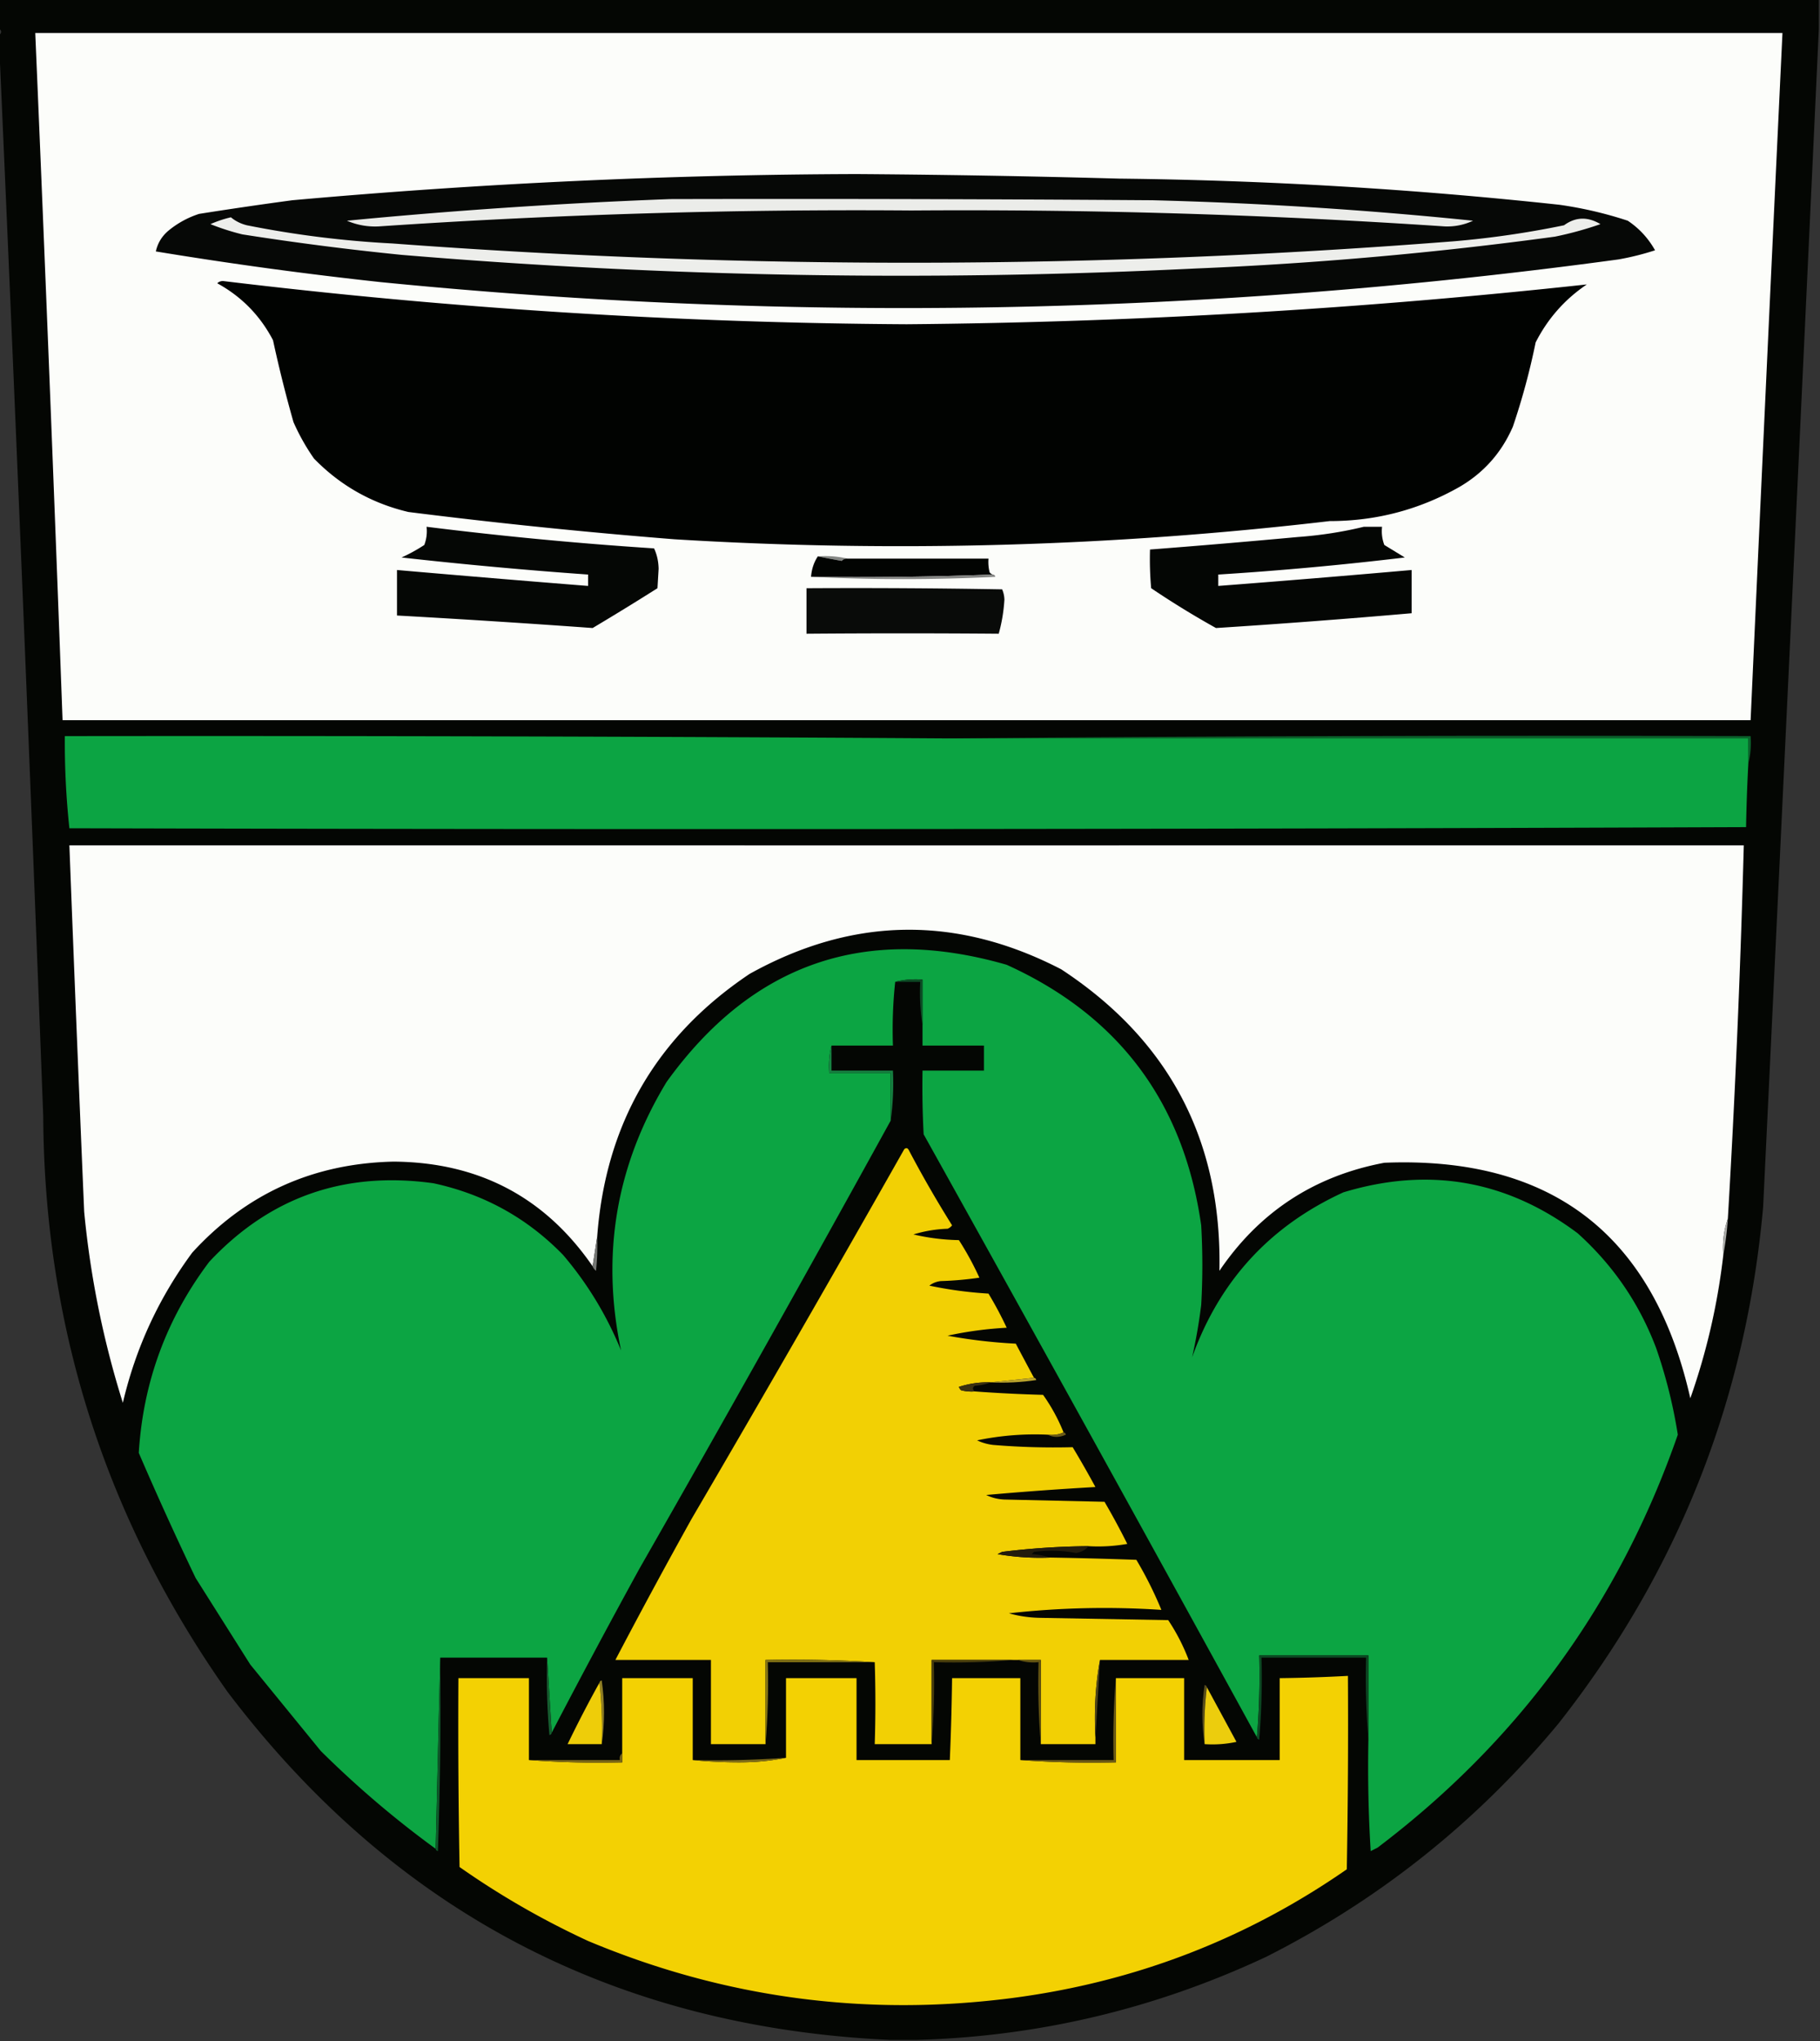 <svg xmlns="http://www.w3.org/2000/svg" width="800" height="897" style="shape-rendering:geometricPrecision;text-rendering:geometricPrecision;image-rendering:optimizeQuality;fill-rule:evenodd;clip-rule:evenodd"><rect width="100%" height="100%" fill="#333333" stroke="none"/><path style="opacity:1" fill="#040603" d="M-.5-.5h800v13a310488.37 310488.37 0 0 1-24.5 518c-7.584 84.794-37.584 160.461-90 227-35.817 43.17-78.65 77.337-128.5 102.5-48.899 22.893-100.232 35.059-154 36.5h-11c-121.261-5.543-218.428-56.543-291.5-153-53.51-75.863-80.51-160.197-81-253A71006.594 71006.594 0 0 0-.5 16.5v-1c1.333-1 1.333-2 0-3v-13z"/><path style="opacity:1" fill="#fcfdfa" d="M15.5 14.5h768a137310.932 137310.932 0 0 0-14 302h-742a51915.622 51915.622 0 0 0-12-302z"/><path style="opacity:1" fill="#060806" d="M376.5 76.5c38.036.257 76.536.923 115.5 2A1997.376 1997.376 0 0 1 685.5 90a173.006 173.006 0 0 1 30 7c5.019 3.354 9.019 7.687 12 13a119.12 119.12 0 0 1-16 4c-181.19 24.663-362.523 27.997-544 10a1803.636 1803.636 0 0 1-99-13.5c.835-3.824 2.835-6.99 6-9.5a40.872 40.872 0 0 1 13-7 1750.962 1750.962 0 0 1 41-6c82.829-7.424 165.496-11.258 248-11.5z"/><path style="opacity:1" fill="#ebece9" d="M294.5 87.5c70.667-.167 141.334 0 212 .5a1839.498 1839.498 0 0 1 141 9c-3.952 1.844-8.118 2.677-12.5 2.5a3151.233 3151.233 0 0 0-234.5-7 3102.621 3102.621 0 0 0-234 7c-4.879.239-9.545-.594-14-2.5a2423.003 2423.003 0 0 1 142-9.5z"/><path style="opacity:1" fill="#edeeeb" d="M101.5 95.5c2 1.667 4.334 2.834 7 3.5a441.828 441.828 0 0 0 64 8c155.7 11.609 311.367 11.276 467-1a409.714 409.714 0 0 0 48-7c5.037-3.692 10.37-3.858 16-.5a155.942 155.942 0 0 1-20 5.5 1688.76 1688.76 0 0 1-158 14 2632.195 2632.195 0 0 1-349-6 1258.3 1258.3 0 0 1-70-9 104.937 104.937 0 0 1-14-4.5c3.005-1.318 6.005-2.318 9-3z"/><path style="opacity:1" fill="#010301" d="M95.5 124.5c.597-.639 1.43-.972 2.5-1a2629.528 2629.528 0 0 0 300.5 19 2998.999 2998.999 0 0 0 299-17.5c-9.695 6.554-17.195 15.054-22.5 25.5a302.711 302.711 0 0 1-10 37c-4.955 11.429-12.789 20.262-23.5 26.5-17.647 10-36.647 15-57 15a1621.872 1621.872 0 0 1-288 8 2545.354 2545.354 0 0 1-117-12c-16.136-3.817-29.969-11.65-41.5-23.5a94.305 94.305 0 0 1-9-16 583.534 583.534 0 0 1-9-36c-5.662-10.828-13.829-19.162-24.5-25z"/><path style="opacity:1" fill="#050705" d="M187.5 231.5a1690.866 1690.866 0 0 0 100 9.5c1.276 2.724 1.942 5.724 2 9l-.5 8.5a1235.41 1235.41 0 0 1-28.5 17.5 5220.157 5220.157 0 0 0-86-5.5v-20c27.987 2.443 55.987 4.777 84 7v-5a2039.184 2039.184 0 0 1-82-7.5 72.496 72.496 0 0 0 10-5.5 16.873 16.873 0 0 0 1-8z"/><path style="opacity:1" fill="#040604" d="M599.5 231.5h8a16.873 16.873 0 0 0 1 8l9 5.5a1458.095 1458.095 0 0 1-82 7.5v5a7308.833 7308.833 0 0 0 85-7v19a3730.302 3730.302 0 0 1-86 6.5 391.787 391.787 0 0 1-28.5-17.5 145.053 145.053 0 0 1-.5-17 4271.34 4271.34 0 0 0 65-5.5c9.944-.719 19.611-2.219 29-4.5z"/><path style="opacity:1" fill="#858784" d="M359.5 244.5c4.532-.318 8.866.015 13 1-.996-.086-1.829.248-2.5 1a379.145 379.145 0 0 1-10.5-2z"/><path style="opacity:1" fill="#020402" d="M359.5 244.5c3.397.698 6.897 1.365 10.5 2 .671-.752 1.504-1.086 2.5-1h62a18.453 18.453 0 0 0 .5 6c.383.556.883.889 1.5 1a1600.65 1600.65 0 0 1-80 1c.269-3.429 1.269-6.429 3-9z"/><path style="opacity:1" fill="#828381" d="M436.5 252.5c.543.06.876.393 1 1a823.29 823.29 0 0 1-81 0 1600.65 1600.65 0 0 0 80-1z"/><path style="opacity:1" fill="#090b09" d="M354.5 258.5c28.669-.167 57.335 0 86 .5.616 1.4.949 2.9 1 4.5-.312 5.177-1.145 10.177-2.5 15a5265.493 5265.493 0 0 0-84.5 0v-20z"/><path style="opacity:1" fill="#0b612b" d="M415.5 324.5c117.832-1 235.832-1.333 354-1 .317 4.202-.017 8.202-1 12v-11h-353z"/><path style="opacity:1" fill="#0ca443" d="M415.5 324.5h353v11c-.5 9.326-.833 18.659-1 28a115176.11 115176.11 0 0 1-737 .5 355.08 355.08 0 0 1-2-40.5c129.414-.155 258.414.178 387 1z"/><path style="opacity:1" fill="#fcfdfa" d="M759.5 535.5c-1.76 5.053-2.427 10.386-2 16-2.487 21.61-7.32 42.61-14.5 63-16.252-71.944-61.085-106.444-134.5-103.5-30.785 5.794-54.952 21.628-72.5 47.5 1.19-57.125-21.976-101.292-69.5-132.5-46.043-23.851-91.709-23.184-137 2-40.996 27.471-63.33 65.971-67 115.5l-2 13c-20.951-30.398-50.117-45.731-87.5-46-35.352.766-64.852 14.099-88.5 40-14.69 19.898-24.856 41.898-30.5 66a408.213 408.213 0 0 1-17-84 36046.464 36046.464 0 0 1-6.5-161c244.371.015 489.704.015 736 0a5058.264 5058.264 0 0 1-7 164z"/><path style="opacity:1" fill="#0ca543" d="M601.5 764.5v-37h-48c.328 12.178-.005 24.178-1 36a43061.968 43061.968 0 0 0-146.5-265c-.5-9.327-.666-18.661-.5-28h27v-11h-27v-29c-4.202-.317-8.202.017-12 1-.994 9.152-1.327 18.485-1 28h-27c-.983 3.798-1.317 7.798-1 12h27v21a14226.155 14226.155 0 0 1-110.5 197 3831.367 3831.367 0 0 0-38.5 72l-2-33h-47l-2 84c-17.817-12.969-34.651-27.302-50.5-43l-31-38-24-38a1518.95 1518.95 0 0 1-25-55c1.913-31.149 12.246-59.149 31-84 26.609-28.424 59.442-39.924 98.5-34.5 22.221 4.775 41.221 15.275 57 31.5 10.713 12.571 19.213 26.571 25.5 42-8.882-42.041-2.216-81.374 20-118 37.632-52.218 87.465-69.385 149.5-51.5 49.335 22.369 77.835 60.536 85.5 114.5a306.347 306.347 0 0 1 0 35 234.578 234.578 0 0 1-4 23c12.005-33.525 34.171-57.692 66.5-72.5 37.48-11.36 71.814-5.36 103 18 15.618 14.084 27.118 30.918 34.5 50.5a220.726 220.726 0 0 1 9.5 38c-25.702 73.86-69.702 134.36-132 181.5l-3 1.5a601.227 601.227 0 0 1-1-49z"/><path style="opacity:1" fill="#0c4c25" d="M393.5 431.5c3.798-.983 7.798-1.317 12-1v20c-.99-6.145-1.323-12.478-1-19h-11z"/><path style="opacity:1" fill="#168141" d="M365.5 459.5v11h27c.325 7.519-.008 14.852-1 22v-21h-27c-.317-4.202.017-8.202 1-12z"/><path style="opacity:1" fill="#f2d004" d="m454.5 605.5-19 2a40.601 40.601 0 0 0-14 2 3.647 3.647 0 0 0 1 1.5c1.973.495 3.973.662 6 .5 9.975.73 19.975 1.23 30 1.5a79.39 79.39 0 0 1 9 16.5c-2.107.968-4.441 1.302-7 1a124.448 124.448 0 0 0-31 2.5 22.508 22.508 0 0 0 7 2 320.995 320.995 0 0 0 35 1 450.64 450.64 0 0 1 10 17.5c-16.021.913-32.021 2.08-48 3.5 2.462 1.216 5.129 1.882 8 2l44 1a311.44 311.44 0 0 1 10 18.5 73.133 73.133 0 0 1-17 1 330.639 330.639 0 0 0-38 2.5l-2 1a109.174 109.174 0 0 0 23 1.5c12.636.21 25.303.544 38 1a169.303 169.303 0 0 1 11 22 376.664 376.664 0 0 0-67 1.5c4.485 1.274 9.152 1.941 14 2l56 1a86.991 86.991 0 0 1 9 17.5h-39c-1.978 10.951-2.644 22.284-2 34v3h-24v-37h-48v37h-25a565.585 565.585 0 0 0 0-36 576.628 576.628 0 0 0-48-1v37h-24v-37h-42a2827.294 2827.294 0 0 1 33.5-62A13116.77 13116.77 0 0 0 397.5 505c.832-.688 1.498-.521 2 .5a509.005 509.005 0 0 0 19 33 4.457 4.457 0 0 1-2 1.5 58.036 58.036 0 0 0-15 2.5 94.924 94.924 0 0 0 20 2.5 131.175 131.175 0 0 1 9 16.5c-5.638.83-11.304 1.33-17 1.5-1.884.216-3.551.883-5 2a176.917 176.917 0 0 0 26 3.5 160.999 160.999 0 0 1 8 15 162.216 162.216 0 0 0-26 3.5c9.9 1.83 19.9 2.996 30 3.5a2422.527 2422.527 0 0 0 8 15z"/><path style="opacity:1" fill="#aaaba8" d="M759.5 535.5a139.422 139.422 0 0 1-2 16c-.427-5.614.24-10.947 2-16z"/><path style="opacity:1" fill="#757774" d="M262.5 543.5a112.97 112.97 0 0 1-.5 15c-.717-.544-1.217-1.211-1.5-2l2-13z"/><path style="opacity:1" fill="#bba42c" d="M454.5 605.5c.543.06.876.393 1 1-6.634.997-13.3 1.33-20 1l19-2z"/><path style="opacity:1" fill="#3a3011" d="M435.5 607.5c-2.131.814-4.464 1.314-7 1.5-1.098.77-1.098 1.603 0 2.5a18.453 18.453 0 0 1-6-.5 3.647 3.647 0 0 1-1-1.5 40.601 40.601 0 0 1 14-2z"/><path style="opacity:1" fill="#6c5c17" d="M467.5 629.5c.543.06.876.393 1 1-2.809 1.3-5.476 1.3-8 0 2.559.302 4.893-.032 7-1z"/><path style="opacity:1" fill="#231c0d" d="M478.5 679.5c-1.341 1.62-3.174 2.62-5.5 3-6.084-1.142-12.251-1.309-18.5-.5l-1 1c2.865.183 5.531.683 8 1.5a109.174 109.174 0 0 1-23-1.5l2-1a330.639 330.639 0 0 1 38-2.5z"/><path style="opacity:1" fill="#0c4a23" d="M601.5 764.5c-.995-11.822-1.328-23.822-1-36h-46a324.95 324.95 0 0 1-1 36c-.607-.124-.94-.457-1-1 .995-11.822 1.328-23.822 1-36h48v37z"/><path style="opacity:1" fill="#473c0c" d="M445.5 729.5c-11.488.995-23.155 1.328-35 1 .328 12.178-.005 24.178-1 36v-37h36z"/><path style="opacity:1" fill="#635310" d="M447.5 729.5h10v37c-.995-11.822-1.328-23.822-1-36-3.213.31-6.213-.023-9-1z"/><path style="opacity:1" fill="#504519" d="M483.5 729.5a7508.078 7508.078 0 0 1-2 34c-.644-11.716.022-23.049 2-34z"/><path style="opacity:1" fill="#847313" d="M384.5 730.5h-47c.328 12.178-.005 24.178-1 36v-37c16.175-.33 32.175.004 48 1z"/><path style="opacity:1" fill="#f3d103" d="M232.5 773.5a420.766 420.766 0 0 0 41 1v-37h31v36c6.658.666 13.492 1 20.5 1 7.201-.003 14.034-.67 20.5-2v-35h31v36h41c.516-11.881.849-23.881 1-36h30v36a441.579 441.579 0 0 0 42 1v-37h30v36h42v-36a698.33 698.33 0 0 0 30-1c.167 28.335 0 56.669-.5 85-44.046 30.582-92.879 49.415-146.5 56.5-64.712 8.454-127.046.12-187-25-19.894-9.191-38.728-20.024-56.5-32.5-.5-27.665-.667-55.331-.5-83h31v36z"/><path style="opacity:1" fill="#8f7e24" d="M263.5 739.5c.06-.543.393-.876 1-1 1.322 9.492 1.322 18.825 0 28 .327-9.182-.007-18.182-1-27z"/><path style="opacity:1" fill="#eecd09" d="M263.5 739.5c.993 8.818 1.327 17.818 1 27h-15a521.513 521.513 0 0 1 14-27z"/><path style="opacity:1" fill="#584c1c" d="M530.5 741.5c-.993 8.15-1.326 16.483-1 25-1.321-8.509-1.321-17.175 0-26 .607.124.94.457 1 1z"/><path style="opacity:1" fill="#eccd0d" d="M530.5 741.5c4.321 7.973 8.654 15.973 13 24a49.87 49.87 0 0 1-14 1c-.326-8.517.007-16.85 1-25z"/><path style="opacity:1" fill="#155d2f" d="m240.5 728.5 2 33c-.06.543-.393.876-1 1a289.882 289.882 0 0 1-1-34z"/><path style="opacity:1" fill="#7c6816" d="M273.5 770.5v4a420.766 420.766 0 0 1-41-1h40c-.237-1.291.096-2.291 1-3z"/><path style="opacity:1" fill="#7f6b16" d="M345.5 772.5c-6.466 1.33-13.299 1.997-20.5 2a205.91 205.91 0 0 1-20.5-1 431.7 431.7 0 0 0 41-1z"/><path style="opacity:1" fill="#6e5b15" d="M490.5 737.5v37a441.579 441.579 0 0 1-42-1h41c-.328-12.178.005-24.178 1-36z"/><path style="opacity:1" fill="#0f572a" d="M193.5 728.5c.333 28.341 0 56.675-1 85-.607-.124-.94-.457-1-1l2-84z"/></svg>